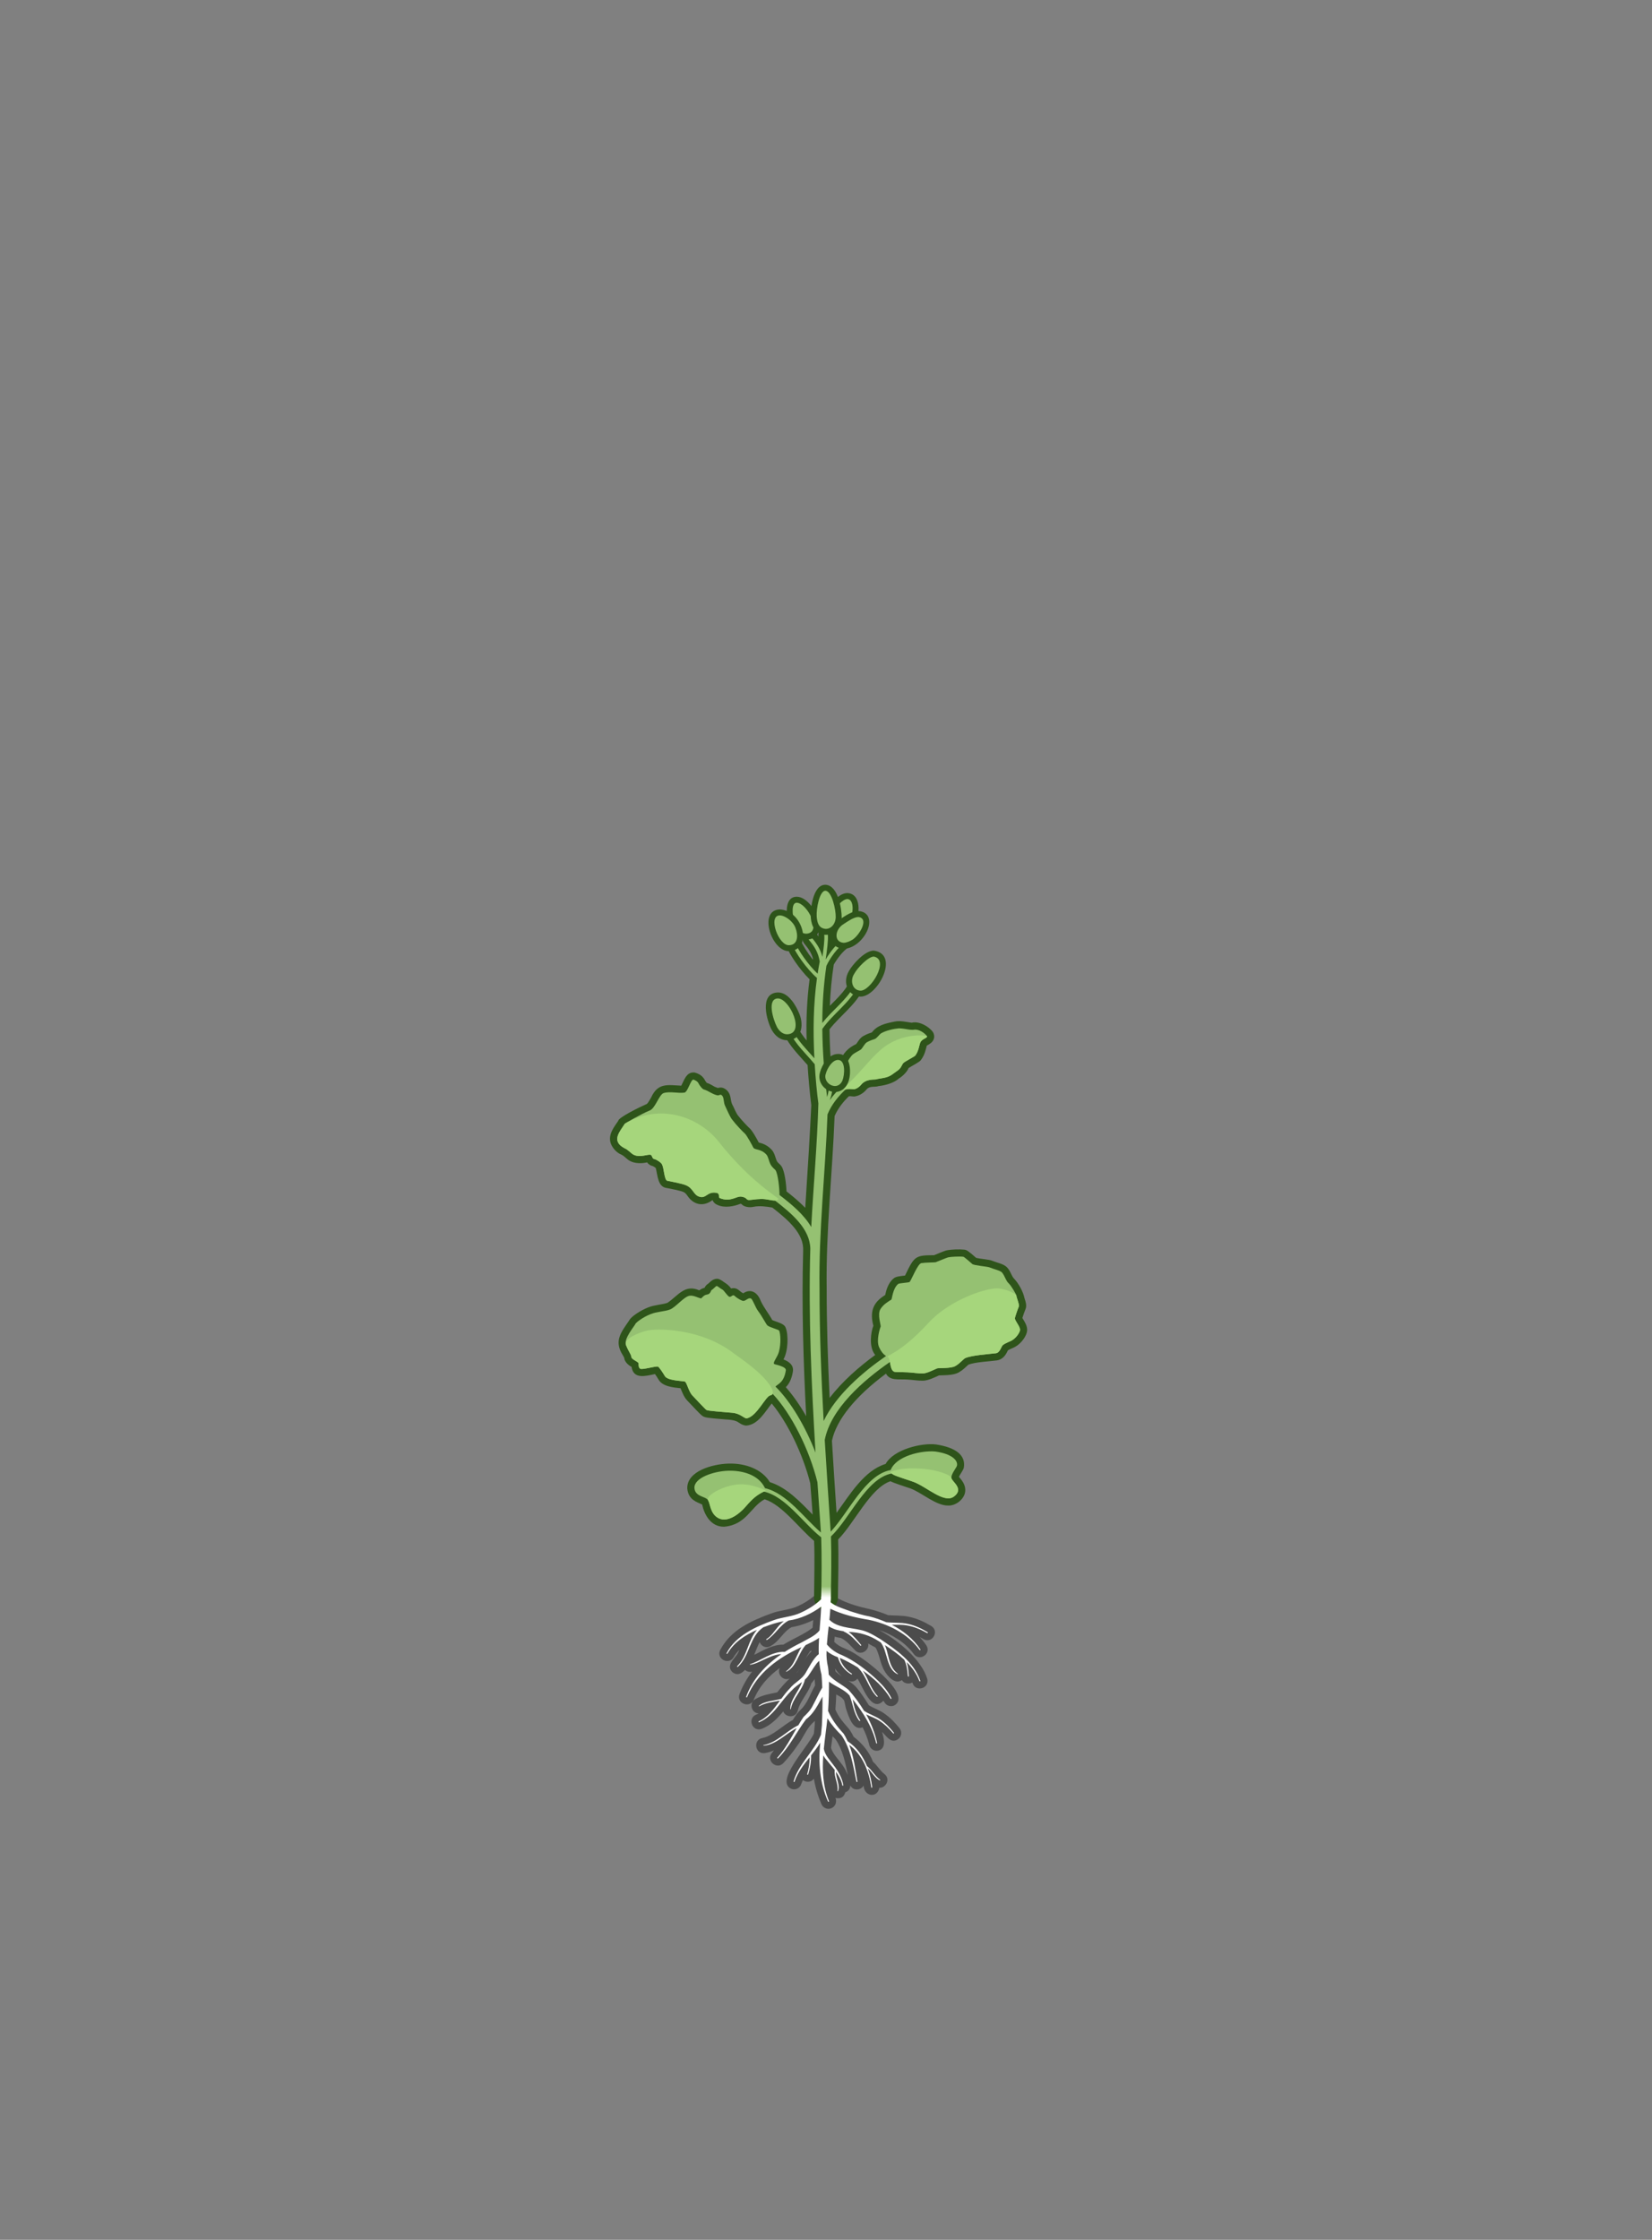 <?xml version="1.0" encoding="UTF-8"?>
<svg id="Layer_2" data-name="Layer 2" xmlns="http://www.w3.org/2000/svg" xmlns:xlink="http://www.w3.org/1999/xlink" viewBox="0 0 346 469">
  <rect x="0" y="0" width="346" height="469" fill="#808080" stroke="none"/>
  <defs>
    <linearGradient id="linear-gradient" x1="173.023" y1="336.002" x2="173.023" y2="331.769" gradientUnits="userSpaceOnUse">
      <stop offset="0" stop-color="#fff"/>
      <stop offset=".349" stop-color="#fff"/>
      <stop offset=".905" stop-color="#fff" stop-opacity="0"/>
      <stop offset="1" stop-color="#fff" stop-opacity="0"/>
    </linearGradient>
  </defs>
  <g id="CASE_3_Plants_LH_WH_CH" data-name="CASE 3 Plants LH WH CH">
    <g id="Day_12" data-name="Day 12">
      <g id="rectangle">
        <rect width="346" height="469" fill="none"/>
      </g>
      <g id="ROOTS_BACK" data-name="ROOTS BACK">
        <path d="m195.053,340.483c-1.388-.838-2.942-1.584-4.681-1.938-1.41-.328-3.037-.222-4.372-.34-1.171-.494-2.384-.9-3.623-1.214-2.316-.509-4.782-1.175-6.881-2.297.126-3.291-4.541-3.535-4.958-.533-.984.844-2.15,1.57-3.332,2.107-1.821.875-3.808.862-5.649,1.566-4.197,1.546-8.439,3.381-10.728,7.675-.893,1.908,1.923,3.274,2.874,1.406.314-.516.697-.988,1.123-1.43-.36,1.583-3.033,2.95-1.461,4.611,1.012.854,1.92.371,2.67-.448.323.343.913.519,1.485.385-1.098,1.436-2.007,3.013-2.629,4.692-.711,1.935,2.118,3.086,2.961,1.211,1.148-2.823,3.115-4.97,5.476-6.683-.679,1.251.703,2.842,2.074,2.199-.957.886-1.82,1.898-2.619,2.914-1.515.323-3.161.565-4.594,1.427-1.37.753-.839,2.928.703,2.979-.16.098-.319.184-.475.24-1.935.745-.915,3.642,1.057,3.02,1.94-.745,3.306-2.157,4.569-3.678.488,1.322,2.694,1.457,3.067-.248.423-1.883,2.21-3.607,2.831-5.639.242-.277.464-.575.678-.883.043.441.075.882.1,1.324-1.073,1.842-1.559,3.706-2.97,5.041-.679.619-1.207,1.387-1.673,2.19-2.196,1.181-4.128,3.299-6.394,3.791-2.071.404-1.514,3.491.565,3.15.669-.117,1.275-.324,1.853-.569-.146.183-.279.374-.43.554-1.289,1.599.998,3.597,2.408,2.107,1.061-1.152,2.057-2.392,2.954-3.702,1.224-1.631,1.845-3.428,3.148-4.683.177-.138.333-.295.494-.449-.009.271-.019.541-.027.812-.056.602-.117,1.226-.178,1.857-1.428,3.055-8.465,10.229-4.561,11.618.854.217,1.722-.3,1.939-1.154.091-.251.196-.497.309-.74.676.521,1.754.516,2.309-.294.309,1.843.85,3.646,1.581,5.344.333.77,1.215,1.162,2.014.873.896-.319,1.287-1.336.913-2.195.1.035.204.062.313.077,1.045.104,1.547-.463,1.749-1.238.744-.254,1.028-.797,1.053-1.446.609,1.204,2.24,1.031,2.803.022.035,2.305,2.893,2.71,3.281.467,1.358.079,2.419-1.784,1.07-2.868-.967-.732-1.463-1.765-2.411-2.589-.778-2.076-2.299-3.883-4.048-5.224-.256-.535-.551-1.058-.899-1.56-1.125-1.289-2.262-2.525-2.917-4.127.083-1.059.151-2.119.177-3.177.412.225.808.446,1.143.68.16.165.317.348.475.522.21.535.238,1.121.442,1.829.535,1.55,1.423,4.672,3.468,3.871.579,1.16,1.052,2.337,1.345,3.477.106.893.927,1.545,1.827,1.408,1.548-.277,1.555-1.914.882-3.942.972.903,1.922,2.617,3.432,1.481.687-.556.793-1.564.236-2.25-.877-1.083-1.865-2.162-3.142-3.044-.974-.727-2.358-1.177-3.277-1.757-.964-1.578-1.882-2.864-2.311-3.358-.504-.711-1.224-1.262-1.982-1.774.678.268,1.358.217,1.903-.457,1.087,1.587,2.916,7.299,5.444,4.635.061.1.135.194.192.296.402.753,1.332,1.06,2.107.684,3.422-1.987-4.44-8.161-6.107-9.375-1.442-1.009-2.636-1.873-4.374-2.577-.905-.368-1.532-.756-2.12-1.345.029-.364.056-.729.093-1.094.425.12.859.211,1.298.284.029.01.056.025.086.033,1.081.523,2.008,1.629,2.878,2.531,1.2,1.274,3.055-.003,2.75-1.406.492.251.979.529,1.478.798.026.016.054.033.08.05.767,1.229.969,3.447,1.874,4.898.685,1.196,2.297,2.923,3.625,1.898.456.76,1.479.92,2.197.515.008.022.02.043.028.065.577,2.036,3.606,1.222,3.092-.825-1.133-3.857-5.87-7.966-10.144-10.253,2.856.967,5.578,2.677,7.282,4.995,1.168,1.731,3.783.055,2.692-1.731-.428-.637-.908-1.217-1.41-1.772.273.138.547.284.822.459,1.819.978,3.36-1.673,1.604-2.768Zm-26.5,7.125c.343-.643.695-1.272,1.104-1.847.094-.045.188-.091.282-.136 0.0.053.001.106.002.16-.586.567-1.015,1.184-1.388,1.823Zm-10.263-1.252c-.121.061-.216.097-.327.149.387-.933.7-1.845,1.148-2.668.312.805,1.22,1.388,2.23.869,1.896-1.017,2.692-3.036,4.421-3.975,1.6-.285,3.136-.786,4.564-1.506-.046.54-.092,1.081-.14,1.623-1.824,1.414-4.088,2.268-6.108,3.523-2.096-.015-4.01,1.055-5.789,1.984Zm9.215,3.064c-.167.264-.345.526-.548.781-.051.035-.099.076-.149.111.253-.28.487-.576.697-.892Zm6.998,14.27c.161.149.391.357.522.539,1.443,2.108,2.035,4.865,2.554,7.475-.124-.296-.254-.571-.37-.806-.754-1.771-2.669-3.218-3.155-4.928.106-.795.21-1.598.315-2.41.045.042.089.089.135.129Zm.486-13.725c-.019-.201-.058-.398-.081-.598.392.631.8,1.112,1.426,1.69-.498-.338-.959-.693-1.345-1.092Z" fill="#4c4c4c"/>
      </g>
      <path d="m214.313,276.281c-.056-.091-.127-.207-.186-.308.151-.488.447-1.358.644-1.818.317-.736.076-1.484-.204-2.35-.273-1.336-1.225-3.108-2.291-4.191-.397-.495-.596-1.261-1.107-1.933-.529-.754-1.402-1.033-2.327-1.329-.357-.114-.726-.232-1.085-.378-.519-.234-2.522-.385-3.3-.58-1.622-1.422-1.952-1.654-2.468-1.722-1.008-.116-2.791-.063-3.828.167-.265.056-1.876.727-2.539.988-3.89.021-4.115.162-6.066,4.267-.981.109-1.949.187-2.39.597-1.181.965-1.567,2.543-1.77,3.479-2.634,1.588-3.224,3.556-2.476,6.434-.52,1.294-.995,4.485.388,6.115-3.327,2.433-6.878,5.492-9.547,8.999-.371-7.626-.621-15.253-.618-22.862-.181-12.102,1.195-24.04,1.659-36.17.703-1.605,1.759-2.933,2.99-4.147.42-.058.909.125,1.304.032,1.071-.178,1.962-.893,2.438-1.502.681-.75,1.686-.366,2.483-.652,1.466-.151,3.303-.704,4.214-1.569.925-.547,1.821-1.532,2.063-2.209.656-.435,2.425-1.319,2.602-1.706.792-1.072.961-2.07,1.214-2.986.067-.052.21-.129.3-.179,1.439-.783,1.33-1.793,1.137-2.325-.206-.831-2.639-2.798-4.604-2.294-1.063-.139-2.401-.49-3.535-.243-2.04.4-3.687.798-4.811,2.277-.398.129-1.025.322-1.799.764-.679.393-1.051,1.08-1.473,1.666-1.594.753-2.843,1.889-3.456,3.862-.291,1.118-.517,1.874-.701,2.484-.265-.227-.599-.377-.975-.393-.262-3.007-.428-6.024-.464-9.038,2.339-2.955,5.183-4.853,7.003-8.245.979-1.897-1.823-3.404-2.863-1.537-.97,1.829-2.509,3.284-4.066,4.866.119-2.895.372-5.78.825-8.638.758-1.327,1.923-2.818,2.93-3.501.743-.503.937-1.514.433-2.257-.978-1.346-2.41-.535-3.326.45.15-1.304-.233-2.74-1.778-2.654-1.055.087-1.627,1.087-1.465,2.079-.574-.966-1.796-1.625-2.771-.783-.685.579-.772,1.604-.193,2.29.912,1.08,1.491,1.949,1.826,3.167-.016.055-.038.106-.05.163-1.185-1.499-2.155-3.088-2.531-4.025-.335-.833-1.279-1.235-2.114-.902-.833.334-1.236,1.281-.902,2.114.741,1.844,2.765,4.848,4.872,6.937-.556,4.272-.74,8.546-.619,12.821-.677-.819-1.297-1.681-1.924-2.822-.431-.787-1.419-1.074-2.207-.642-.787.432-1.074,1.419-.642,2.207,1.558,2.843,3.103,4.235,4.978,6.404.174,2.809.432,5.608.772,8.393-.245,5.402-.773,14.08-1.264,21.495-1.219-1.257-2.587-2.393-3.926-3.444-.071-1.667-.386-4.29-1.075-5.291-.266-.396-.706-.628-.938-1.039-.352-.754-.46-1.704-1.093-2.383-1.005-1.09-2.046-1.347-2.71-1.519-.424-.82-1.396-2.606-2.038-3.105-.203-.174-1.594-1.599-2.382-2.649-.263-.351-.732-1.387-.957-1.885-.723-1.144-.205-2.148-1.271-3.274-.719-.648-1.263-.677-1.927-.51-.263-.094-.561-.208-.653-.252-.531-.288-.987-.614-1.653-.818-.134-.147-.315-.397-.371-.512-.647-1.325-1.916-1.555-2.206-1.658l-.243-.006c-1.503.014-1.921,1.644-2.523,2.768-2.9-.135-4.884-.647-6.31,2.47-.249.44-.661,1.169-.892,1.351-1.45.624-5.995,2.857-5.992,3.534-.813,1.215-2.256,2.906-1.547,4.809.403,1.015,1.286,1.92,2.249,2.305.605.282,1.135,1.002,1.787,1.307.986.549,2.509.537,3.542.28.308.422.715.685,1.216.786.176.087.465.272.601.392.422,1.549.386,4.059,2.432,4.215.64.123,2.588.499,3.28.771.449.177.632.428.936.843,1.249,1.87,3.299,2.381,5.244.881.224.575.642.863,1.002,1.007,1.559.735,3.513.305,4.847-.225.106.019.172.036.208.048.462.598,1.627.798,2.555.586,1.224-.251,2.673-.063,3.91.162,3.455,2.688,6.653,5.514,6.46,9.056-.318,11.541.033,23.097.635,34.632-1.318-2.301-2.768-4.379-4.268-6.077.636-.648,1.214-1.593,1.481-3.276.223-1.404-.917-2.133-1.968-2.535,1.004-1.833,1.056-5.179.459-6.635-.303-.922-1.865-1.164-2.81-1.609-.681-1.283-1.691-2.484-2.399-3.966-.669-1.853-2.115-2.702-3.688-1.64-.237-.128-.537-.317-.72-.496-.687-.615-1.187-.649-1.825-.519-.5-.723-.967-.981-1.587-1.397-.278-.228-.696-.475-1.085-.61-.916-.128-1.558.469-2.1,1.004-.452.246-.66.633-.77.867-.294.052-.825.29-1.111.537-3.056-1.362-4.439,1.126-6.681,2.618-1.153.384-2.773.432-4.029.953-1.54.603-3.612,1.929-3.975,2.736-1.771,2.582-3.246,4.337-1.275,7.363.084.178.15.284.225.426.092.896.878,1.567,1.553,1.924.387,2.661,2.939,1.916,4.902,1.504.259.362.584.862.74,1.142.81,1.448,3.014,1.661,4.616,1.83.352.859.709,1.856,1.418,2.589.254.259.613.64.993,1.044,1.587,1.685,1.951,2.041,2.287,2.236.471.274,1.025.352,4.559.648,1.027.07,2.263.115,3.013.729.426.266.908.568,1.55.568,2.437-.212,3.864-2.869,5.272-4.624,3.356,4.014,6.555,10.668,8.074,16.714.169,2.135.346,4.339.5,6.559-2.607-2.694-5.493-5.734-8.974-6.808-1.506-2.539-4.876-4.008-8.717-3.875-3.209.098-8.699,1.533-8.567,5.235.249,2.375,1.986,2.793,3.111,3.324.429,2.021,1.762,4.698,4.596,4.657,4.72-.404,5.59-4.242,8.5-5.748,3.73,1.204,7.187,6.076,10.353,8.711.162,3.339.018,8.501-.006,11.859.04,3.329,4.885,3.313,4.999.068.056-3.654.157-8.44.052-12.237,3.374-3.385,6.748-10.792,10.952-12.176.603.34,2.911,1.076,4.182,1.506,2.391.878,5.338,3.623,7.918,3.582,1.666.067,3.398-1.415,3.551-2.93.151-1.43-.736-2.391-1.313-3.093.311-.648.863-1.291,1.025-1.898.455-2.649-1.745-4.251-5.811-4.867-2.992-.384-8.895,1.023-10.571,4.083-4.436,1.327-7.458,6.353-10.271,10.243-.337-5.024-.67-10.058-.97-15.097.92-4.374,4.903-9.301,11.324-14.059.815,1.573,2.767,1.099,4.486,1.235,1.078.053,2.283.275,3.319.237,1.109-.054,2.298-.651,3.298-1.105,1.47-.04,3.174-.052,4.154-.638.895-.515,1.414-1.081,2.017-1.622,1.559-.555,4.09-.632,5.959-.883,1.46-.244,1.962-1.432,2.308-2.112.464-.278,1.109-.488,1.576-.763,1.402-.819,2.396-2.417,2.445-3.396.044-.893-.433-1.67-.817-2.295Z" fill="#2e541a"/>
      <g id="ROOTS">
        <path d="m194.292,341.775c-1.294-.782-2.69-1.447-4.199-1.756-1.462-.332-3.005-.172-4.466-.337-1.145-.502-2.327-.913-3.516-1.214-1.4-.242-2.73-.672-4.073-1.105-1.324-.525-2.965-.927-4.058-1.851.009-.32.021-.64.02-.964-.082-1.519-2.27-1.155-1.998.288-1.143,1.175-2.74,2.132-4.217,2.817-1.826.897-3.9.913-5.784,1.615-3.752,1.359-7.889,3.192-9.825,6.902-.06.119.131.2.179.088,1.36-2.371,3.681-3.877,6.179-4.971-1.904,2.198-1.99,5.473-4.136,7.593-.09.096.057.23.145.138,2.535-2.304,2.403-6.329,5.335-8.281,1.424-.527,2.804-1.032,4.294-1.254-.453.338-.87.722-1.226,1.153-.793.914-1.397,1.984-2.418,2.579-.113.063-.015.236.096.176,1.78-1.12,2.73-3.154,4.582-4.078,2.454-.331,4.812-1.443,6.781-2.89-.055,1.622-.208,3.282-.336,4.955-.869,1.16-2.597,1.856-3.856,2.587-1.168.57-2.321,1.21-3.428,1.923-2.675-.149-4.99,1.874-7.33,2.603.007.055.057.094.112.087.676-.087,1.301-.347,1.903-.617,1.393-.643,3.03-1.532,4.614-1.604-3.253,2.234-6.019,5.15-7.384,8.93-.055.124.144.192.186.075,2.063-5.03,6.563-8.288,11.38-10.46-1.061,1.7-1.465,3.798-3.174,5.024-.041.034-.049.096-.016.139,2.137-.968,2.562-3.923,4.09-5.601.965-.472,1.949-.884,2.797-1.519-.067,1.147-.1,2.294-.062,3.435-1.103.72-2.328,3.276-2.722,3.869-.782,1.419-2.36,2.05-3.341,3.299-.651.656-1.224,1.405-1.785,2.168-1.488.436-3.622.453-4.736,1.518.027.048.088.065.136.037,1.343-.764,2.844-.886,4.336-1.196-1.258,1.726-2.501,3.468-4.451,4.354-.125.047-.053.227.065.189,3.076-1.24,4.55-4.515,6.856-6.666.608-.697,1.397-1.198,2.127-1.753-.627,1.959-2.499,3.692-2.452,5.724.054.011.107-.025.117-.079.429-2.304,2.397-3.867,2.951-6.152.325-.294.621-.616.856-1.0.682-.946,1.281-2.141,2.123-2.944.089.983.244,1.957.495,2.916.077.892.13,1.794.165,2.699-.73,1.199-1.267,2.438-1.902,3.605-.521,1.087-1.167,1.751-2.025,2.559-.386.561-.74,1.138-1.084,1.72-2.503,1.203-4.472,3.619-7.266,4.164-.054.01-.091.062-.081.117,2.595-.122,4.689-2.49,6.99-3.676-1.236,2.147-2.356,4.343-4.057,6.205-.085.099.07.222.15.132,2.406-2.382,3.881-5.535,5.875-8.188,1.596-1.178,2.496-3.028,3.439-4.755.024,2.019-.024,4.045-.122,6.037-.058.643-.122,1.293-.186,1.946-1.412,3.465-4.708,6.126-5.741,9.789-.029.126.168.165.195.044.651-1.937,1.902-3.528,3.169-5.114.018,1.187-.188,2.407-.509,3.545-.039.122.152.184.191.06.395-1.291.651-2.613.609-3.973.69-.866,1.357-1.748,1.935-2.684-.439,4.18-.101,8.479,1.635,12.334.047.122.232.035.186-.074-1.275-3.148-1.418-6.355-1.192-9.586.125.21.257.413.397.602.652.825,1.373,1.615,2.008,2.453-.211,1.528.814,2.848.569,4.362-.005.054.033.103.087.11.578-1.125-.466-2.796-.389-4.105.609.858,1.11,1.776,1.328,2.848.026.126.218.084.196-.038-.256-1.532-1.055-2.927-1.995-4.131-.791-1.075-1.853-2.154-2.086-3.477.208-2.124.526-4.256.751-6.387.826,1.297,1.876,2.508,2.931,3.529,1.96,2.839,2.46,6.396,3.15,9.723.024.128.216.086.196-.034-.43-2.532-.764-5.233-1.716-7.681,2.794,2.098,4.145,5.491,4.62,8.902.02.13.217.094.198-.031-.158-1.333-.46-2.675-.923-3.95.84.747,1.668,2.278,2.588,2.541.034-.044.026-.106-.018-.14-1.093-.794-1.659-2.005-2.727-2.843-.006-.004-.011-0-.017-.004-.833-2.078-2.13-3.939-4.045-5.212-.25-.551-.524-1.092-.856-1.607-1.339-1.437-2.446-2.925-3.24-4.742.144-2.047.183-4.081.184-6.139,1.42,1.07,3.097,1.549,4.308,2.889.727,1.728.838,3.767,2.049,5.31.03.045.091.059.137.03.047-.03.061-.091.031-.138-.898-1.329-1.27-2.838-1.549-4.392,2.151,2.721,4.119,5.789,4.906,9.171.016.134.215.099.199-.026-.442-2.086-1.244-4.1-2.291-5.986.945.472,1.947.777,2.828,1.374,1.077.695,1.997,1.624,2.84,2.605.035.041.097.048.139.014.043-.035.05-.098.015-.141-.82-1.016-1.721-1.991-2.815-2.748-1.05-.769-2.377-1.12-3.427-1.843-.007-.005-.016-.001-.023-.005-.947-1.579-2.05-3.065-3.259-4.411-1.331-1.102-3.13-1.906-4.138-3.185-.032-.506-.072-1.012-.14-1.517-.288-1.241-.36-2.224-.318-3.431.715.568,1.53,1.014,2.379,1.325.407,1.514,1.451,2.826,2.807,3.593.111.061.21-.111.098-.174-1.209-.73-2.144-1.94-2.525-3.282.08.025.158.063.238.085,1.185.54,2.374,1.178,3.528,1.893,1.792,1.682,2.265,4.417,4.027,6.15.094.088.232-.062.134-.148-1.42-1.501-1.925-3.613-3.09-5.313,2.315,1.583,4.4,3.533,5.815,5.865.056.123.235.03.181-.084-.675-1.407-1.704-2.597-2.803-3.672-2.276-2.126-4.675-4.065-7.557-5.361-1.271-.485-2.321-1.228-3.16-2.238.092-1.251.234-2.509.378-3.782.689.406,1.485.703,1.825.763.415.104.837.182,1.261.249.024.031.055.058.101.075,1.353.599,2.434,1.869,3.46,2.943.084.095.232-.034.152-.13-.827-.974-1.604-1.98-2.629-2.742,2.305.071,4.406.699,6.346,1.962.13.082.263.168.394.251,1.48,1.935,1.128,5.566,3.562,6.672.033-.044.025-.107-.019-.14-.5-.388-.916-.872-1.212-1.425-.754-1.433-.808-3.082-1.471-4.559,1.41.914,2.825,1.921,4.067,3.077.511,1.024.653,2.286.751,3.431.006.128.206.12.2-.009-.063-1.004-.146-1.998-.46-2.953,1.142,1.152,2.097,2.452,2.669,3.979.035.132.225.07.193-.052-1.363-3.96-5.063-6.501-8.395-8.737-1.323-.785-2.712-1.658-4.26-1.931-2.105-.474-4.833-.499-6.385-2.111.079-.759.147-1.525.198-2.298,2.536,1.224,5.306,1.862,8.066,2.314,4.046.856,8.154,2.89,10.625,6.307.075.11.231-.004.168-.108-1.48-2.228-3.612-3.929-5.997-5.155,1.09-0,2.168-.062,3.25.144,1.465.249,2.856.852,4.163,1.585.11.064.213-.107.102-.172Z" fill="#fff"/>
      </g>
      <path d="m212.566,275.996c.017-.164.513-1.704.828-2.435.159-.368-.435-1.62-.541-2.349-.027-.186-1.023-1.966-1.598-2.5-.587-.545-.689-1.281-1.314-2.171-.361-.515-1.533-.684-2.749-1.179-.407-.165-3.183-.375-3.544-.684-.259-.222-1.688-1.496-1.871-1.522-.814-.113-2.812.014-3.211.126-.382.108-2.138.85-2.593,1.015-.151.055-2.154.05-3.001.19-.749.123-2.007,3.352-2.444,3.936-.119.158-2.179.236-2.414.428-1.155.944-1.267,3.171-1.428,3.275-.642.415-1.665.976-2.296,2.013-.676,1.11.161,3.445.056,3.656-.157.315-.964,2.903-.323,4.312.409.899.874,1.446,1.444,1.834-4.787,3.317-10.435,8.107-13.06,13.608-.507-9.231-.866-18.47-.864-27.687-.185-12.205,1.216-24.308,1.67-36.514.855-2.087,2.221-3.74,3.773-5.212.549-.171,1.323-.083,1.765-.046.576-.096,1.175-.528,1.503-.947,1.03-1.316,2.942-1.037,3.144-1.135.202-.098,1.218-.202,1.916-.371,1.188-.288,1.645-.84,2.568-1.455.797-.531.864-1.206,1.229-1.594.31-.33,2.324-1.34,2.491-1.561.731-.963.842-2.303,1.063-2.757.401-.823,1.532-.874,1.373-1.314-.037-.101-1.114-1.368-2.509-1.368-1.006.192-1.99-.236-3.329-.265-.988.073-2.7.42-3.767,1.047-.451.322-.868,1.035-1.351,1.202-.28.097-.911.261-1.635.677-.444.255-.912,1.241-1.234,1.503-.315.257-1.187.633-1.646.997-.38.301-1.151,1.36-1.345,2.105-.55,2.113-.892,3.022-1.066,3.783-.078.34-.05.638.04.877-.915.874-1.777,1.803-2.506,2.854.328-.845.646-2.056.71-4.168.006-.207-.157-.38-.364-.386-.248.003-.38.157-.386.364-.051,1.685-.27,2.757-.521,3.527-.576-4.722-.956-9.487-1.004-14.249,2.36-3.308,5.478-5.235,7.408-8.762.098-.183.029-.41-.153-.508-.183-.1-.41-.029-.508.153-1.706,3.133-4.529,5.046-6.746,7.873.01-4.006.266-8.005.857-11.969.766-1.657,2.337-3.827,3.776-4.802.171-.116.216-.35.1-.521-.117-.171-.35-.216-.521-.1-1.26.855-2.57,2.493-3.464,4.029-.01-.011-.02-.021-.031-.031.25-1.741.551-3.869.443-5.096-.018-.207-.199-.361-.406-.341-.207.018-.359.2-.341.406.094,1.066-.157,2.95-.39,4.581-.419-1.62-1.17-2.767-2.26-4.059-.134-.157-.369-.178-.529-.044-.158.134-.178.37-.044.529,1.183,1.401,1.939,2.612,2.273,4.529-.167.852-.311,1.708-.442,2.566-1.994-1.879-4.018-4.817-4.701-6.517-.177-.453-.884-.169-.696.279.756,1.881,3.076,5.213,5.262,7.132-.777,5.647-.836,11.086-.547,16.819-1.767-2.036-3.245-3.386-4.641-5.947-.225-.428-.899-.064-.657.361,1.644,2.994,3.356,4.392,5.369,6.825.18,2.978.452,5.919.764,8.218-.242,8.615-1.037,17.242-1.49,25.879-1.513-2.608-4.114-4.756-6.654-6.721.021-1.209-.303-4.417-.836-5.193-.12-.174-.706-.571-1.032-1.195-.366-.701-.487-1.647-.869-2.064-1.195-1.304-2.501-.899-2.77-1.521-.069-.16-1.351-2.59-1.792-2.933-.266-.207-1.794-1.777-2.661-2.933-.497-.662-1.193-2.365-1.364-2.682-.483-.897-.221-1.822-.715-2.307-.317-.34-.502-.046-.845-.013-1.099-.175-1.957-.974-2.942-1.245-.335-.067-.978-.923-1.141-1.303-.184-.43-.863-.715-1.032-.76-.015-.004-.029-.006-.044-.006-.542-0-1.172,2.594-1.857,2.721-1.314.199-3.091-.325-4.399.109-.931.371-1.708,3.181-2.879,3.639-1.611.63-5.173,2.68-5.214,2.77-.985,1.587-2.957,3.58-.109,5.105.815.326,1.415,1.115,1.901,1.358,1.206.702,2.729-.076,3.639.054.38.205.239.833.819.894.201.021,1.268.615,1.516,1.061.482.865.472,3.337,1.141,3.476.374.078,2.873.527,3.835.905,1.705.671,1.548,2.112,3.009,2.463,1.19.342,1.728-1.161,3.313-.869,1.032.109.385.947.869,1.14.545.218,1.036.299,1.479.299,1.348.001,2.146-.709,2.974-.625,1.346.207.916.71,1.671.71.596-.008,1.449-.22,2.551-.215.923-.043,2.083.349,2.841.325,3.594,2.778,7.315,5.93,7.399,10.069-.405,14.238.24,28.478,1.091,42.709-2.128-5.49-5.212-10.7-8.389-13.826.599-.621,1.767-.831,2.174-3.385.132-.83-2.238-1.207-2.417-1.325-.419-.274.654-1.412.966-2.562.458-1.689.348-3.757.047-4.452-.078-.179-1.936-.669-2.429-1.052-.297-.231-1.025-1.779-1.995-3.07-.555-.739-1.105-2.374-1.453-2.576-.567-.307-1.044.496-1.638.489-.246-.005-1.209-.474-1.777-1.028-.113-.111-.211-.152-.302-.152-.283.001-.515.417-.843.307-.339-.102-1.151-1.338-1.375-1.455-.58-.304-.909-.669-1.222-.797-.227-.043-.759.681-1.077.816-.15.069-.179.466-.512.769-.283.257-.64.171-.989.378-.424.252-.616.638-.795.638-.639-.152-1.57-.702-2.383-.554-1.168.217-2.878,2.403-4.054,2.871-1.04.414-2.731.445-4.038.956-1.799.704-3.109,1.854-3.154,1.955-.308.685-2.575,3.196-2.032,4.562.3.754.666,1.378.739,1.53.192.402.282.407.409,1.039.081.406,1.36.901,1.473,1.191.035.193-.091,1.287.652,1.228.82-.001,2.664-.55,3.392-.515.224.024,1.178,1.481,1.455,1.978.538.966,3.431,1.005,4.178,1.16.418.087.809,2.115,1.617,2.939.807.824,2.65,2.852,2.962,3.033.311.181,3.236.383,5.396.576,1.692.151,2.418,1.166,2.972,1.166,2.162-.362,3.97-4.647,4.988-4.816.229-.04.38-.153.488-.303,3.905,4.112,7.677,11.649,9.367,18.5.235,3.512.481,7.021.734,10.525-3.529-3.025-7.158-8.236-11.704-9.28-1.45-3.021-5.039-3.718-7.673-3.66-3.191.094-7.256,1.531-7.114,3.634.125,1.855,2.365,1.695,2.861,2.552.473.818.438,2.556,1.856,3.557,2.058,1.428,4.675-.699,5.954-2.165,1.39-1.609,2.281-2.441,3.861-3.205,4.564.982,8.347,6.725,12.016,9.57.135,4.186.084,8.349.01,12.595-.001,1.337,1.996,1.337,2,0,.089-4.209.158-8.507.032-12.775,3.923-3.7,7.436-12.219,12.717-13.177.534.429,1.392.673,4.415,1.69,2.328.784,5.298,3.503,7.439,3.503.431,0,.829-.11,1.181-.369,2.201-1.617-.359-3.065-.513-3.862-.148-.76,1.038-2.172,1.145-2.577.274-1.032-.924-2.506-4.561-2.995-2.908-.257-8.192.949-9.313,3.88-5.346.99-8.806,8.943-12.568,12.904-.428-6.388-.864-12.792-1.243-19.203,1.255-6.525,8.045-12.44,13.654-16.323.403,2.708.894,1.985,3.748,2.163,1.168.059,2.258.266,3.174.236.866-.038,2.192-.736,2.934-1.056.324-.14,2.859.066,3.844-.492.985-.559,1.711-1.518,2.099-1.676,1.311-.573,4.617-.8,6.4-1.009.9-.132,1.103-1.452,1.483-1.734.586-.435,1.434-.702,1.862-.952,1.041-.608,1.683-1.769,1.703-2.175.04-.803-1.123-1.939-1.066-2.505Z" fill="#95c172"/>
      <g id="leaf_1_right_hi" data-name="leaf 1 right hi">
        <path d="m186.423,308.228c2.246-.888,4.841-.857,7.251-.638,2.436.221,5.448,1.162,5.596,1.921.155.797,2.715,2.245.513,3.862-2.1,1.543-5.823-2.193-8.62-3.135-3.689-1.241-4.156-1.331-4.741-2.011Z" fill="#a6d67c"/>
      </g>
      <g id="leaf_1_left_hi" data-name="leaf 1 left hi">
        <path d="m160.438,312.116c-3.662-1.671-5.919-1.549-8.419-.756-1.625.515-4.212,1.931-3.716,2.787.473.818.438,2.556,1.856,3.557,2.015,1.424,4.672-.681,5.954-2.165,1.523-1.763,2.436-2.593,4.325-3.424Z" fill="#a6d67c"/>
      </g>
      <g id="leaf_2_left_hi" data-name="leaf 2 left hi">
        <path d="m135.524,278.614c-1.805.451-4.954,1.691-4.411,3.057.3.754.666,1.378.739,1.53.192.402.282.407.409,1.039.081.406,1.36.901,1.473,1.191.065.167-.129.909.386,1.186.424.229,3.01-.541,3.658-.473.224.024,1.178,1.481,1.455,1.978.538.966,3.431,1.005,4.178,1.16.418.087.809,2.115,1.617,2.939s2.65,2.852,2.962,3.033,3.236.383,5.396.576c1.789.159,2.498,1.285,3.065,1.156,2.105-.48,3.896-4.631,4.894-4.805.869-.152.461-1.2.172-1.697-1.804-3.098-6.814-6.319-7.817-7.092-7.027-5.416-16.37-5.229-18.175-4.777Z" fill="#a6d67c"/>
      </g>
      <g id="leaf_2_right_hi" data-name="leaf 2 right hi">
        <path d="m212.853,271.212c.106.729.7,1.981.541,2.349-.315.731-.812,2.271-.828,2.435-.057.566,1.106,1.702,1.066,2.505-.02.406-.662,1.568-1.703,2.175-.428.25-1.276.516-1.862.952-.38.282-.582,1.603-1.483,1.734-1.782.209-5.09.435-6.4,1.009-.388.158-1.115,1.117-2.099,1.675s-3.519.352-3.844.492c-.742.321-2.069,1.018-2.934,1.056-.805.035-2.021-.175-3.174-.236-1.369-.073-2.64-.01-2.892-.128-.928-.434-.714-2.762-1.241-3.028-.779-.393,2.237-.403,8.496-7.234,4.49-4.9,12.386-7.439,14.706-7.174,2.0.229,3.624,1.23,3.651,1.416Z" fill="#a6d67c"/>
      </g>
      <g id="leaf_3_left_hi" data-name="leaf 3 left hi">
        <path d="m130.862,235.302c-.997,1.603-2.951,3.58-.109,5.105.815.326,1.415,1.115,1.901,1.358,1.521.76,3.178-.194,3.639.054.38.205.239.833.819.894.201.021,1.268.615,1.516,1.061.482.865.472,3.337,1.141,3.476.374.078,2.873.527,3.835.905,1.705.671,1.548,2.112,3.009,2.463,1.358.326,1.382-1.072,3.313-.869,1.032.109.385.947.869,1.141,2.194.878,3.496-.473,4.454-.326,1.412.217.869.76,1.792.706.605-.036,1.982-.323,3.259-.163,1.253.158,2.345.589,2.771-.077-2.521-1.893-6.687-4.756-12.107-11.414-4.52-6.125-13.077-8.586-20.102-4.314Z" fill="#a6d67c"/>
      </g>
      <g id="leaf_3_right_hi" data-name="leaf 3 right hi">
        <path d="m194.137,216.955c.16.44-.972.491-1.373,1.314-.221.454-.332,1.794-1.063,2.757-.168.221-2.181,1.231-2.491,1.561-.365.389-.432,1.063-1.229,1.594-.924.616-1.38,1.167-2.568,1.455-.698.169-1.714.274-1.916.372s-2.114-.181-3.144,1.135c-.328.419-.927.851-1.503.947-.234.039-.864-.192-1.607.024-.229.066-.479-.007-.676-.188,3.499-3.088,5.441-6,7.925-8.135,4.382-3.765,9.605-2.948,9.645-2.837Z" fill="#a6d67c"/>
      </g>
      <g id="root_main_fade" data-name="root main fade">
        <path d="m173,336c-.551,0-.999-.446-1-.998-.001-.755.046-3.233.046-3.233l2,.038c0,.001-.047,2.445-.046,3.191.001.553-.473,1.038-1,1.002Z" fill="url(#linear-gradient)"/>
      </g>
      <g id="bud_1" data-name="bud 1">
        <path d="m175.512,220.69c-1.933,0-3.369,2.258-3.771,3.861-.619,2.039,1.017,4.054,3.129,4.107,1.204-0,2.223-.718,2.725-1.922.781-1.716.767-6.12-2.083-6.046h0Z" fill="#2e541a"/>
        <path d="m175.512,221.94c1.63.001,1.416,3.114.93,4.314-.333.797-.95,1.153-1.572,1.153-1.397-.045-2.332-1.461-1.917-2.552.289-1.15,1.361-2.915,2.559-2.915" fill="#95c172"/>
      </g>
      <g id="bud_2" data-name="bud 2">
        <path d="m162.966,207.813c-4.083.096-2.333,6.054-1.303,7.891.787,1.366,1.917,2.118,3.183,2.118,3.452-.103,3.481-3.704,2.422-5.879-.413-.969-1.944-4.13-4.303-4.13h0Z" fill="#2e541a"/>
        <path d="m162.966,209.063c2.466.108,5.778,7.415,1.88,7.509-.894 0-1.614-.647-2.1-1.492-.91-1.79-2.119-6.011.22-6.017" fill="#95c172"/>
      </g>
      <g id="bud_3" data-name="bud 3">
        <path d="m183.012,199.05c-1.952,0-4.563,3.045-5.248,4.344-1.363,2.365-.151,5.166,2.414,5.287,3.562.139,8.407-8.839,2.834-9.631h0Z" fill="#2e541a"/>
        <path d="m183.012,200.3c3.373.633-.667,7.28-2.834,7.131-1.734-.123-2.137-2.156-1.308-3.454.737-1.399,3.019-3.677,4.142-3.677" fill="#95c172"/>
      </g>
      <g id="bud_8" data-name="bud 8">
        <path d="m177.482,187.003c-1.829,0-3.457,2.248-4.131,3.577-1.856,3.718-.06,5.465,2.003,5.635,1.649-.016,2.616-1.447,3.411-2.493,1.539-2.056,1.631-6.614-1.284-6.719h0Z" fill="#2e541a"/>
        <path d="m177.482,188.253c1.443.047,1.371,3.196.288,4.714-.622.82-1.422,1.998-2.415,1.998-3.669-.527.153-6.663,2.128-6.712" fill="#95c172"/>
      </g>
      <g id="bud_7" data-name="bud 7">
        <path d="m179.786,190.765c-1.262,0-2.633.915-3.734,1.651-2.961,1.744-2.778,6.054.613,6.251,2.384.008,4.802-2.452,5.324-4.854.348-1.891-.601-2.943-2.202-3.048h0Z" fill="#2e541a"/>
        <path d="m179.786,192.015c2.385.302.13,3.955-1.304,4.786-.494.286-1.185.616-1.818.616-2.079-.188-1.841-2.836.081-3.962.982-.656,2.167-1.44,3.04-1.44" fill="#95c172"/>
      </g>
      <g id="bud_6" data-name="bud 6">
        <path d="m166.881,187.769c-2.841.012-2.112,4.477-1.72,5.652.536,1.965,2.067,3.338,3.723,3.338,1.595-.101,3.301-.887,2.508-4.353-.335-1.323-2.284-4.62-4.512-4.637h0Z" fill="#2e541a"/>
        <path d="m166.881,189.019c2.182.1,5.442,6.278,2.003,6.49-1.108-0-2.134-1.012-2.518-2.417-.426-1.562-.682-4.073.514-4.073" fill="#95c172"/>
      </g>
      <g id="bud_5" data-name="bud 5">
        <path d="m163.292,190.426c-4.576.196-1.665,8.891,2.001,8.739,5.121-.309,2.851-8.58-2.001-8.739h0Z" fill="#2e541a"/>
        <path d="m163.292,191.676c1.176,0,2.892,1.3,3.342,2.697.522,1.348.568,3.475-1.341,3.542-2.221.179-4.524-6.185-2.001-6.239" fill="#95c172"/>
      </g>
      <g id="bud_4" data-name="bud 4">
        <path d="m172.851,185.264c-2.687 0-3.148,5.447-3.043,6.772.069.825.278,3.334,2.826,3.69,1.752.21,3.537-1.179,3.65-3.591.018-1.748-.725-6.809-3.433-6.872h0Z" fill="#2e541a"/>
        <path d="m172.851,186.514c1.358,0,2.242,3.988,2.184,5.576-.079,1.601-1.177,2.512-2.228,2.398-1.369-.191-1.648-1.304-1.753-2.556-.116-1.704.599-5.377,1.797-5.419" fill="#95c172"/>
      </g>
    </g>
  </g>
</svg>